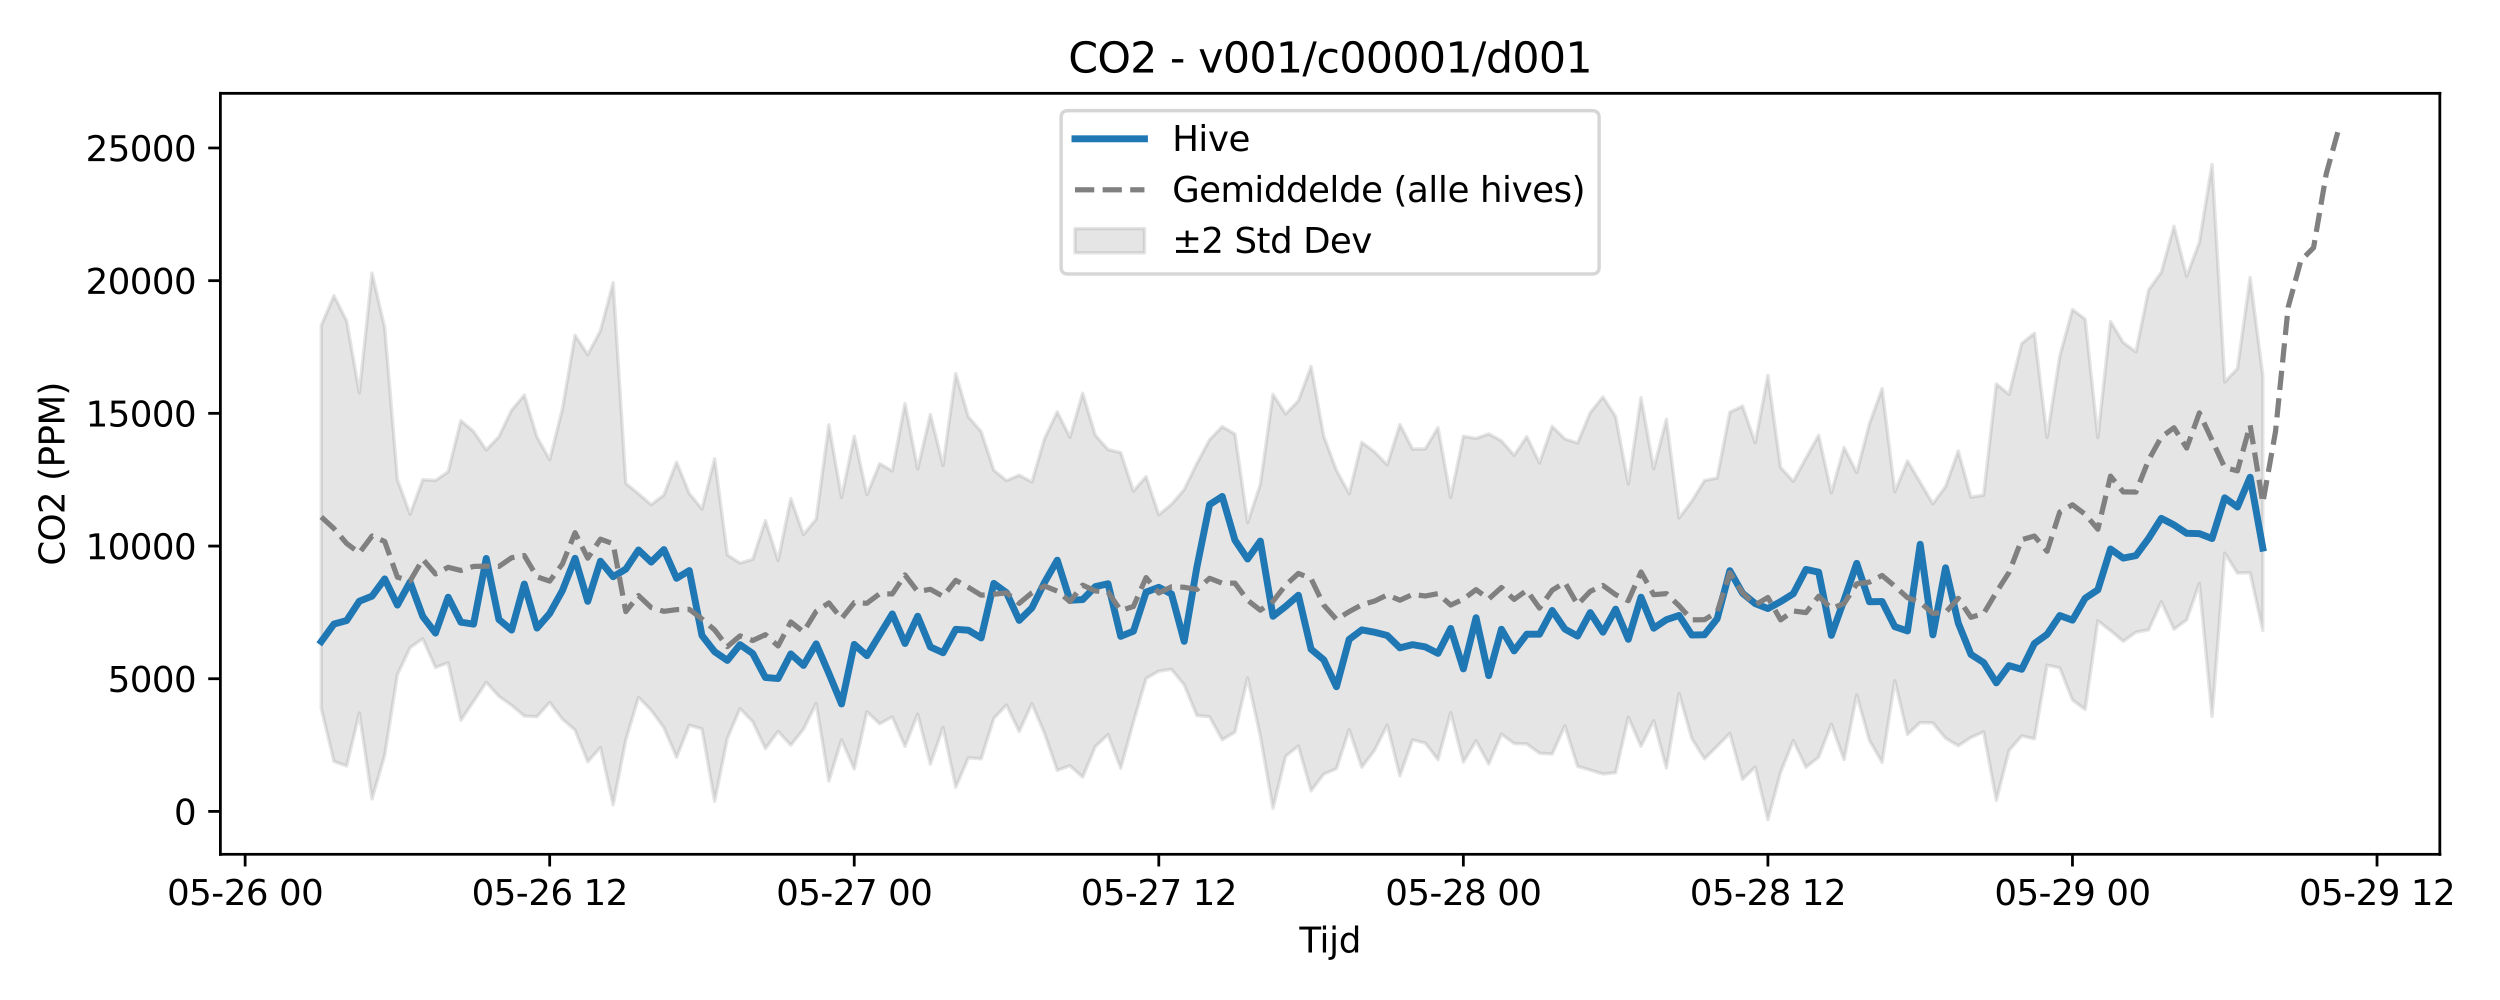 <?xml version="1.0" encoding="utf-8" standalone="no"?>
<!DOCTYPE svg PUBLIC "-//W3C//DTD SVG 1.1//EN"
  "http://www.w3.org/Graphics/SVG/1.1/DTD/svg11.dtd">
<svg xmlns:xlink="http://www.w3.org/1999/xlink" width="720pt" height="288pt" viewBox="0 0 720 288" xmlns="http://www.w3.org/2000/svg" version="1.1">
 <defs>
  <style type="text/css">*{stroke-linejoin: round; stroke-linecap: butt}</style>
 </defs>
 <g id="figure_1">
  <g id="patch_1">
   <path d="M 0 288 
L 720 288 
L 720 0 
L 0 0 
z
" style="fill: #ffffff"/>
  </g>
  <g id="axes_1">
   <g id="patch_2">
    <path d="M 63.47 246.04 
L 702.672 246.04 
L 702.672 26.88 
L 63.47 26.88 
z
" style="fill: #ffffff"/>
   </g>
   <g id="FillBetweenPolyCollection_1">
    <defs>
     <path id="m3717035464" d="M 92.525 -194.282 
L 92.525 -83.96 
L 96.179 -68.72 
L 99.834 -67.398 
L 103.489 -82.641 
L 107.143 -57.895 
L 110.798 -70.495 
L 114.453 -93.697 
L 118.107 -101.485 
L 121.762 -104.032 
L 125.417 -95.77 
L 129.071 -97.112 
L 132.726 -80.561 
L 136.381 -85.972 
L 140.035 -91.481 
L 143.69 -87.465 
L 147.345 -84.873 
L 150.999 -81.764 
L 154.654 -81.617 
L 158.309 -85.684 
L 161.963 -80.913 
L 165.618 -77.725 
L 169.273 -68.61 
L 172.927 -72.7 
L 176.582 -56.221 
L 180.237 -74.93 
L 183.892 -87.16 
L 187.546 -83.413 
L 191.201 -78.432 
L 194.856 -69.919 
L 198.51 -79.13 
L 202.165 -78.09 
L 205.82 -57.245 
L 209.474 -75.348 
L 213.129 -83.901 
L 216.784 -80.137 
L 220.438 -72.382 
L 224.093 -77.36 
L 227.748 -73.391 
L 231.402 -77.983 
L 235.057 -85.386 
L 238.712 -63.059 
L 242.366 -74.94 
L 246.021 -66.519 
L 249.676 -83.01 
L 253.33 -79.563 
L 256.985 -81.527 
L 260.64 -73.069 
L 264.294 -82.327 
L 267.949 -67.918 
L 271.604 -78.515 
L 275.258 -61.298 
L 278.913 -69.752 
L 282.568 -69.458 
L 286.222 -81.12 
L 289.877 -84.951 
L 293.532 -77.31 
L 297.186 -85.341 
L 300.841 -76.722 
L 304.496 -66.145 
L 308.15 -67.452 
L 311.805 -64.201 
L 315.46 -72.985 
L 319.114 -76.435 
L 322.769 -66.749 
L 326.424 -80.088 
L 330.078 -92.594 
L 333.733 -94.709 
L 337.388 -95.225 
L 341.042 -90.75 
L 344.697 -81.929 
L 348.352 -81.559 
L 352.006 -74.942 
L 355.661 -77.148 
L 359.316 -92.753 
L 362.971 -76.016 
L 366.625 -55.233 
L 370.28 -70.211 
L 373.935 -73.148 
L 377.589 -60.237 
L 381.244 -65.059 
L 384.899 -66.618 
L 388.553 -77.869 
L 392.208 -67.043 
L 395.863 -71.904 
L 399.517 -79.176 
L 403.172 -64.551 
L 406.827 -74.92 
L 410.481 -73.99 
L 414.136 -69.207 
L 417.791 -82.761 
L 421.445 -68.519 
L 425.1 -74.637 
L 428.755 -67.95 
L 432.409 -76.552 
L 436.064 -73.863 
L 439.719 -73.726 
L 443.373 -71.064 
L 447.028 -70.845 
L 450.683 -78.921 
L 454.337 -67.285 
L 457.992 -66.233 
L 461.647 -65.091 
L 465.301 -65.444 
L 468.956 -81.404 
L 472.611 -73.077 
L 476.265 -80.436 
L 479.92 -66.814 
L 483.575 -88.275 
L 487.229 -75.319 
L 490.884 -69.456 
L 494.539 -73.073 
L 498.193 -76.773 
L 501.848 -63.543 
L 505.503 -67.08 
L 509.157 -51.922 
L 512.812 -65.557 
L 516.467 -74.705 
L 520.121 -67.031 
L 523.776 -69.943 
L 527.431 -79.452 
L 531.086 -69.225 
L 534.74 -87.839 
L 538.395 -74.767 
L 542.05 -68.439 
L 545.704 -91.944 
L 549.359 -76.498 
L 553.014 -79.881 
L 556.668 -79.786 
L 560.323 -75.377 
L 563.978 -73.219 
L 567.632 -75.613 
L 571.287 -77.208 
L 574.942 -57.475 
L 578.596 -71.854 
L 582.251 -76.045 
L 585.906 -75.24 
L 589.56 -96.431 
L 593.215 -95.652 
L 596.87 -86.403 
L 600.524 -83.666 
L 604.179 -109.193 
L 607.834 -106.366 
L 611.488 -103.295 
L 615.143 -105.915 
L 618.798 -106.597 
L 622.452 -114.662 
L 626.107 -106.787 
L 629.762 -109.477 
L 633.416 -119.978 
L 637.071 -81.704 
L 640.726 -128.682 
L 644.38 -122.938 
L 648.035 -123.06 
L 651.69 -106.447 
L 651.69 -179.802 
L 651.69 -179.802 
L 648.035 -208.1 
L 644.38 -181.853 
L 640.726 -177.999 
L 637.071 -240.65 
L 633.416 -218.187 
L 629.762 -208.454 
L 626.107 -222.841 
L 622.452 -209.58 
L 618.798 -204.463 
L 615.143 -186.665 
L 611.488 -189.358 
L 607.834 -195.399 
L 604.179 -161.972 
L 600.524 -196.098 
L 596.87 -198.861 
L 593.215 -185.399 
L 589.56 -162.05 
L 585.906 -191.996 
L 582.251 -189.079 
L 578.596 -174.428 
L 574.942 -177.416 
L 571.287 -145.387 
L 567.632 -144.828 
L 563.978 -158.134 
L 560.323 -147.877 
L 556.668 -142.909 
L 553.014 -149.098 
L 549.359 -155.242 
L 545.704 -146.37 
L 542.05 -176.095 
L 538.395 -165.952 
L 534.74 -151.886 
L 531.086 -159.12 
L 527.431 -146.072 
L 523.776 -162.625 
L 520.121 -156.097 
L 516.467 -149.376 
L 512.812 -153.378 
L 509.157 -179.93 
L 505.503 -160.508 
L 501.848 -171.033 
L 498.193 -169.278 
L 494.539 -150.351 
L 490.884 -149.593 
L 487.229 -143.646 
L 483.575 -138.831 
L 479.92 -167.261 
L 476.265 -153.027 
L 472.611 -173.476 
L 468.956 -148.588 
L 465.301 -168.036 
L 461.647 -173.688 
L 457.992 -169.148 
L 454.337 -160.426 
L 450.683 -161.588 
L 447.028 -165.192 
L 443.373 -154.665 
L 439.719 -162.255 
L 436.064 -156.86 
L 432.409 -161.048 
L 428.755 -163.038 
L 425.1 -161.745 
L 421.445 -162.342 
L 417.791 -144.726 
L 414.136 -164.856 
L 410.481 -158.724 
L 406.827 -158.667 
L 403.172 -165.735 
L 399.517 -154.142 
L 395.863 -157.866 
L 392.208 -160.62 
L 388.553 -145.832 
L 384.899 -152.574 
L 381.244 -162.37 
L 377.589 -182.458 
L 373.935 -172.575 
L 370.28 -168.797 
L 366.625 -174.431 
L 362.971 -148.5 
L 359.316 -137.495 
L 355.661 -162.978 
L 352.006 -165.131 
L 348.352 -161.351 
L 344.697 -154.53 
L 341.042 -146.988 
L 337.388 -142.774 
L 333.733 -139.732 
L 330.078 -150.715 
L 326.424 -146.575 
L 322.769 -157.626 
L 319.114 -158.526 
L 315.46 -162.638 
L 311.805 -174.751 
L 308.15 -162.066 
L 304.496 -169.367 
L 300.841 -161.724 
L 297.186 -149.204 
L 293.532 -151.157 
L 289.877 -149.578 
L 286.222 -152.583 
L 282.568 -163.725 
L 278.913 -167.918 
L 275.258 -180.426 
L 271.604 -153.959 
L 267.949 -168.642 
L 264.294 -152.931 
L 260.64 -171.761 
L 256.985 -152.387 
L 253.33 -154.441 
L 249.676 -145.515 
L 246.021 -162.369 
L 242.366 -144.728 
L 238.712 -165.656 
L 235.057 -138.5 
L 231.402 -134.047 
L 227.748 -144.392 
L 224.093 -126.557 
L 220.438 -138.046 
L 216.784 -126.938 
L 213.129 -125.837 
L 209.474 -128.207 
L 205.82 -155.891 
L 202.165 -141.409 
L 198.51 -145.894 
L 194.856 -154.912 
L 191.201 -145.447 
L 187.546 -142.642 
L 183.892 -145.8 
L 180.237 -148.781 
L 176.582 -206.571 
L 172.927 -192.751 
L 169.273 -185.877 
L 165.618 -191.432 
L 161.963 -170.204 
L 158.309 -155.596 
L 154.654 -162.149 
L 150.999 -174.236 
L 147.345 -169.87 
L 143.69 -162.24 
L 140.035 -158.422 
L 136.381 -163.771 
L 132.726 -166.851 
L 129.071 -152.136 
L 125.417 -149.621 
L 121.762 -149.862 
L 118.107 -139.894 
L 114.453 -149.868 
L 110.798 -193.607 
L 107.143 -209.354 
L 103.489 -174.864 
L 99.834 -195.57 
L 96.179 -202.827 
L 92.525 -194.282 
z
" style="stroke: #808080; stroke-opacity: 0.2"/>
    </defs>
    <g clip-path="url(#pf49b09ea2c)">
     <use xlink:href="#m3717035464" x="0" y="288" style="fill: #808080; fill-opacity: 0.2; stroke: #808080; stroke-opacity: 0.2"/>
    </g>
   </g>
   <g id="matplotlib.axis_1">
    <g id="xtick_1">
     <g id="line2d_1">
      <defs>
       <path id="me0701c0e53" d="M 0 0 
L 0 3.5 
" style="stroke: #000000; stroke-width: 0.8"/>
      </defs>
      <g>
       <use xlink:href="#me0701c0e53" x="70.597" y="246.04" style="stroke: #000000; stroke-width: 0.8"/>
      </g>
     </g>
     <g id="text_1">
      <!-- 05-26 00 -->
      <g transform="translate(48.116 260.638) scale(0.1 -0.1)">
       <defs>
        <path id="DejaVuSans-30" d="M 2034 4250 
Q 1547 4250 1301 3770 
Q 1056 3291 1056 2328 
Q 1056 1369 1301 889 
Q 1547 409 2034 409 
Q 2525 409 2770 889 
Q 3016 1369 3016 2328 
Q 3016 3291 2770 3770 
Q 2525 4250 2034 4250 
z
M 2034 4750 
Q 2819 4750 3233 4129 
Q 3647 3509 3647 2328 
Q 3647 1150 3233 529 
Q 2819 -91 2034 -91 
Q 1250 -91 836 529 
Q 422 1150 422 2328 
Q 422 3509 836 4129 
Q 1250 4750 2034 4750 
z
" transform="scale(0.016)"/>
        <path id="DejaVuSans-35" d="M 691 4666 
L 3169 4666 
L 3169 4134 
L 1269 4134 
L 1269 2991 
Q 1406 3038 1543 3061 
Q 1681 3084 1819 3084 
Q 2600 3084 3056 2656 
Q 3513 2228 3513 1497 
Q 3513 744 3044 326 
Q 2575 -91 1722 -91 
Q 1428 -91 1123 -41 
Q 819 9 494 109 
L 494 744 
Q 775 591 1075 516 
Q 1375 441 1709 441 
Q 2250 441 2565 725 
Q 2881 1009 2881 1497 
Q 2881 1984 2565 2268 
Q 2250 2553 1709 2553 
Q 1456 2553 1204 2497 
Q 953 2441 691 2322 
L 691 4666 
z
" transform="scale(0.016)"/>
        <path id="DejaVuSans-2d" d="M 313 2009 
L 1997 2009 
L 1997 1497 
L 313 1497 
L 313 2009 
z
" transform="scale(0.016)"/>
        <path id="DejaVuSans-32" d="M 1228 531 
L 3431 531 
L 3431 0 
L 469 0 
L 469 531 
Q 828 903 1448 1529 
Q 2069 2156 2228 2338 
Q 2531 2678 2651 2914 
Q 2772 3150 2772 3378 
Q 2772 3750 2511 3984 
Q 2250 4219 1831 4219 
Q 1534 4219 1204 4116 
Q 875 4013 500 3803 
L 500 4441 
Q 881 4594 1212 4672 
Q 1544 4750 1819 4750 
Q 2544 4750 2975 4387 
Q 3406 4025 3406 3419 
Q 3406 3131 3298 2873 
Q 3191 2616 2906 2266 
Q 2828 2175 2409 1742 
Q 1991 1309 1228 531 
z
" transform="scale(0.016)"/>
        <path id="DejaVuSans-36" d="M 2113 2584 
Q 1688 2584 1439 2293 
Q 1191 2003 1191 1497 
Q 1191 994 1439 701 
Q 1688 409 2113 409 
Q 2538 409 2786 701 
Q 3034 994 3034 1497 
Q 3034 2003 2786 2293 
Q 2538 2584 2113 2584 
z
M 3366 4563 
L 3366 3988 
Q 3128 4100 2886 4159 
Q 2644 4219 2406 4219 
Q 1781 4219 1451 3797 
Q 1122 3375 1075 2522 
Q 1259 2794 1537 2939 
Q 1816 3084 2150 3084 
Q 2853 3084 3261 2657 
Q 3669 2231 3669 1497 
Q 3669 778 3244 343 
Q 2819 -91 2113 -91 
Q 1303 -91 875 529 
Q 447 1150 447 2328 
Q 447 3434 972 4092 
Q 1497 4750 2381 4750 
Q 2619 4750 2861 4703 
Q 3103 4656 3366 4563 
z
" transform="scale(0.016)"/>
        <path id="DejaVuSans-20" transform="scale(0.016)"/>
       </defs>
       <use xlink:href="#DejaVuSans-30"/>
       <use xlink:href="#DejaVuSans-35" transform="translate(63.623 0)"/>
       <use xlink:href="#DejaVuSans-2d" transform="translate(127.246 0)"/>
       <use xlink:href="#DejaVuSans-32" transform="translate(163.33 0)"/>
       <use xlink:href="#DejaVuSans-36" transform="translate(226.953 0)"/>
       <use xlink:href="#DejaVuSans-20" transform="translate(290.576 0)"/>
       <use xlink:href="#DejaVuSans-30" transform="translate(322.363 0)"/>
       <use xlink:href="#DejaVuSans-30" transform="translate(385.986 0)"/>
      </g>
     </g>
    </g>
    <g id="xtick_2">
     <g id="line2d_2">
      <g>
       <use xlink:href="#me0701c0e53" x="158.309" y="246.04" style="stroke: #000000; stroke-width: 0.8"/>
      </g>
     </g>
     <g id="text_2">
      <!-- 05-26 12 -->
      <g transform="translate(135.828 260.638) scale(0.1 -0.1)">
       <defs>
        <path id="DejaVuSans-31" d="M 794 531 
L 1825 531 
L 1825 4091 
L 703 3866 
L 703 4441 
L 1819 4666 
L 2450 4666 
L 2450 531 
L 3481 531 
L 3481 0 
L 794 0 
L 794 531 
z
" transform="scale(0.016)"/>
       </defs>
       <use xlink:href="#DejaVuSans-30"/>
       <use xlink:href="#DejaVuSans-35" transform="translate(63.623 0)"/>
       <use xlink:href="#DejaVuSans-2d" transform="translate(127.246 0)"/>
       <use xlink:href="#DejaVuSans-32" transform="translate(163.33 0)"/>
       <use xlink:href="#DejaVuSans-36" transform="translate(226.953 0)"/>
       <use xlink:href="#DejaVuSans-20" transform="translate(290.576 0)"/>
       <use xlink:href="#DejaVuSans-31" transform="translate(322.363 0)"/>
       <use xlink:href="#DejaVuSans-32" transform="translate(385.986 0)"/>
      </g>
     </g>
    </g>
    <g id="xtick_3">
     <g id="line2d_3">
      <g>
       <use xlink:href="#me0701c0e53" x="246.021" y="246.04" style="stroke: #000000; stroke-width: 0.8"/>
      </g>
     </g>
     <g id="text_3">
      <!-- 05-27 00 -->
      <g transform="translate(223.54 260.638) scale(0.1 -0.1)">
       <defs>
        <path id="DejaVuSans-37" d="M 525 4666 
L 3525 4666 
L 3525 4397 
L 1831 0 
L 1172 0 
L 2766 4134 
L 525 4134 
L 525 4666 
z
" transform="scale(0.016)"/>
       </defs>
       <use xlink:href="#DejaVuSans-30"/>
       <use xlink:href="#DejaVuSans-35" transform="translate(63.623 0)"/>
       <use xlink:href="#DejaVuSans-2d" transform="translate(127.246 0)"/>
       <use xlink:href="#DejaVuSans-32" transform="translate(163.33 0)"/>
       <use xlink:href="#DejaVuSans-37" transform="translate(226.953 0)"/>
       <use xlink:href="#DejaVuSans-20" transform="translate(290.576 0)"/>
       <use xlink:href="#DejaVuSans-30" transform="translate(322.363 0)"/>
       <use xlink:href="#DejaVuSans-30" transform="translate(385.986 0)"/>
      </g>
     </g>
    </g>
    <g id="xtick_4">
     <g id="line2d_4">
      <g>
       <use xlink:href="#me0701c0e53" x="333.733" y="246.04" style="stroke: #000000; stroke-width: 0.8"/>
      </g>
     </g>
     <g id="text_4">
      <!-- 05-27 12 -->
      <g transform="translate(311.253 260.638) scale(0.1 -0.1)">
       <use xlink:href="#DejaVuSans-30"/>
       <use xlink:href="#DejaVuSans-35" transform="translate(63.623 0)"/>
       <use xlink:href="#DejaVuSans-2d" transform="translate(127.246 0)"/>
       <use xlink:href="#DejaVuSans-32" transform="translate(163.33 0)"/>
       <use xlink:href="#DejaVuSans-37" transform="translate(226.953 0)"/>
       <use xlink:href="#DejaVuSans-20" transform="translate(290.576 0)"/>
       <use xlink:href="#DejaVuSans-31" transform="translate(322.363 0)"/>
       <use xlink:href="#DejaVuSans-32" transform="translate(385.986 0)"/>
      </g>
     </g>
    </g>
    <g id="xtick_5">
     <g id="line2d_5">
      <g>
       <use xlink:href="#me0701c0e53" x="421.445" y="246.04" style="stroke: #000000; stroke-width: 0.8"/>
      </g>
     </g>
     <g id="text_5">
      <!-- 05-28 00 -->
      <g transform="translate(398.965 260.638) scale(0.1 -0.1)">
       <defs>
        <path id="DejaVuSans-38" d="M 2034 2216 
Q 1584 2216 1326 1975 
Q 1069 1734 1069 1313 
Q 1069 891 1326 650 
Q 1584 409 2034 409 
Q 2484 409 2743 651 
Q 3003 894 3003 1313 
Q 3003 1734 2745 1975 
Q 2488 2216 2034 2216 
z
M 1403 2484 
Q 997 2584 770 2862 
Q 544 3141 544 3541 
Q 544 4100 942 4425 
Q 1341 4750 2034 4750 
Q 2731 4750 3128 4425 
Q 3525 4100 3525 3541 
Q 3525 3141 3298 2862 
Q 3072 2584 2669 2484 
Q 3125 2378 3379 2068 
Q 3634 1759 3634 1313 
Q 3634 634 3220 271 
Q 2806 -91 2034 -91 
Q 1263 -91 848 271 
Q 434 634 434 1313 
Q 434 1759 690 2068 
Q 947 2378 1403 2484 
z
M 1172 3481 
Q 1172 3119 1398 2916 
Q 1625 2713 2034 2713 
Q 2441 2713 2670 2916 
Q 2900 3119 2900 3481 
Q 2900 3844 2670 4047 
Q 2441 4250 2034 4250 
Q 1625 4250 1398 4047 
Q 1172 3844 1172 3481 
z
" transform="scale(0.016)"/>
       </defs>
       <use xlink:href="#DejaVuSans-30"/>
       <use xlink:href="#DejaVuSans-35" transform="translate(63.623 0)"/>
       <use xlink:href="#DejaVuSans-2d" transform="translate(127.246 0)"/>
       <use xlink:href="#DejaVuSans-32" transform="translate(163.33 0)"/>
       <use xlink:href="#DejaVuSans-38" transform="translate(226.953 0)"/>
       <use xlink:href="#DejaVuSans-20" transform="translate(290.576 0)"/>
       <use xlink:href="#DejaVuSans-30" transform="translate(322.363 0)"/>
       <use xlink:href="#DejaVuSans-30" transform="translate(385.986 0)"/>
      </g>
     </g>
    </g>
    <g id="xtick_6">
     <g id="line2d_6">
      <g>
       <use xlink:href="#me0701c0e53" x="509.157" y="246.04" style="stroke: #000000; stroke-width: 0.8"/>
      </g>
     </g>
     <g id="text_6">
      <!-- 05-28 12 -->
      <g transform="translate(486.677 260.638) scale(0.1 -0.1)">
       <use xlink:href="#DejaVuSans-30"/>
       <use xlink:href="#DejaVuSans-35" transform="translate(63.623 0)"/>
       <use xlink:href="#DejaVuSans-2d" transform="translate(127.246 0)"/>
       <use xlink:href="#DejaVuSans-32" transform="translate(163.33 0)"/>
       <use xlink:href="#DejaVuSans-38" transform="translate(226.953 0)"/>
       <use xlink:href="#DejaVuSans-20" transform="translate(290.576 0)"/>
       <use xlink:href="#DejaVuSans-31" transform="translate(322.363 0)"/>
       <use xlink:href="#DejaVuSans-32" transform="translate(385.986 0)"/>
      </g>
     </g>
    </g>
    <g id="xtick_7">
     <g id="line2d_7">
      <g>
       <use xlink:href="#me0701c0e53" x="596.87" y="246.04" style="stroke: #000000; stroke-width: 0.8"/>
      </g>
     </g>
     <g id="text_7">
      <!-- 05-29 00 -->
      <g transform="translate(574.389 260.638) scale(0.1 -0.1)">
       <defs>
        <path id="DejaVuSans-39" d="M 703 97 
L 703 672 
Q 941 559 1184 500 
Q 1428 441 1663 441 
Q 2288 441 2617 861 
Q 2947 1281 2994 2138 
Q 2813 1869 2534 1725 
Q 2256 1581 1919 1581 
Q 1219 1581 811 2004 
Q 403 2428 403 3163 
Q 403 3881 828 4315 
Q 1253 4750 1959 4750 
Q 2769 4750 3195 4129 
Q 3622 3509 3622 2328 
Q 3622 1225 3098 567 
Q 2575 -91 1691 -91 
Q 1453 -91 1209 -44 
Q 966 3 703 97 
z
M 1959 2075 
Q 2384 2075 2632 2365 
Q 2881 2656 2881 3163 
Q 2881 3666 2632 3958 
Q 2384 4250 1959 4250 
Q 1534 4250 1286 3958 
Q 1038 3666 1038 3163 
Q 1038 2656 1286 2365 
Q 1534 2075 1959 2075 
z
" transform="scale(0.016)"/>
       </defs>
       <use xlink:href="#DejaVuSans-30"/>
       <use xlink:href="#DejaVuSans-35" transform="translate(63.623 0)"/>
       <use xlink:href="#DejaVuSans-2d" transform="translate(127.246 0)"/>
       <use xlink:href="#DejaVuSans-32" transform="translate(163.33 0)"/>
       <use xlink:href="#DejaVuSans-39" transform="translate(226.953 0)"/>
       <use xlink:href="#DejaVuSans-20" transform="translate(290.576 0)"/>
       <use xlink:href="#DejaVuSans-30" transform="translate(322.363 0)"/>
       <use xlink:href="#DejaVuSans-30" transform="translate(385.986 0)"/>
      </g>
     </g>
    </g>
    <g id="xtick_8">
     <g id="line2d_8">
      <g>
       <use xlink:href="#me0701c0e53" x="684.582" y="246.04" style="stroke: #000000; stroke-width: 0.8"/>
      </g>
     </g>
     <g id="text_8">
      <!-- 05-29 12 -->
      <g transform="translate(662.101 260.638) scale(0.1 -0.1)">
       <use xlink:href="#DejaVuSans-30"/>
       <use xlink:href="#DejaVuSans-35" transform="translate(63.623 0)"/>
       <use xlink:href="#DejaVuSans-2d" transform="translate(127.246 0)"/>
       <use xlink:href="#DejaVuSans-32" transform="translate(163.33 0)"/>
       <use xlink:href="#DejaVuSans-39" transform="translate(226.953 0)"/>
       <use xlink:href="#DejaVuSans-20" transform="translate(290.576 0)"/>
       <use xlink:href="#DejaVuSans-31" transform="translate(322.363 0)"/>
       <use xlink:href="#DejaVuSans-32" transform="translate(385.986 0)"/>
      </g>
     </g>
    </g>
    <g id="text_9">
     <!-- Tijd -->
     <g transform="translate(374.221 274.317) scale(0.1 -0.1)">
      <defs>
       <path id="DejaVuSans-54" d="M -19 4666 
L 3928 4666 
L 3928 4134 
L 2272 4134 
L 2272 0 
L 1638 0 
L 1638 4134 
L -19 4134 
L -19 4666 
z
" transform="scale(0.016)"/>
       <path id="DejaVuSans-69" d="M 603 3500 
L 1178 3500 
L 1178 0 
L 603 0 
L 603 3500 
z
M 603 4863 
L 1178 4863 
L 1178 4134 
L 603 4134 
L 603 4863 
z
" transform="scale(0.016)"/>
       <path id="DejaVuSans-6a" d="M 603 3500 
L 1178 3500 
L 1178 -63 
Q 1178 -731 923 -1031 
Q 669 -1331 103 -1331 
L -116 -1331 
L -116 -844 
L 38 -844 
Q 366 -844 484 -692 
Q 603 -541 603 -63 
L 603 3500 
z
M 603 4863 
L 1178 4863 
L 1178 4134 
L 603 4134 
L 603 4863 
z
" transform="scale(0.016)"/>
       <path id="DejaVuSans-64" d="M 2906 2969 
L 2906 4863 
L 3481 4863 
L 3481 0 
L 2906 0 
L 2906 525 
Q 2725 213 2448 61 
Q 2172 -91 1784 -91 
Q 1150 -91 751 415 
Q 353 922 353 1747 
Q 353 2572 751 3078 
Q 1150 3584 1784 3584 
Q 2172 3584 2448 3432 
Q 2725 3281 2906 2969 
z
M 947 1747 
Q 947 1113 1208 752 
Q 1469 391 1925 391 
Q 2381 391 2643 752 
Q 2906 1113 2906 1747 
Q 2906 2381 2643 2742 
Q 2381 3103 1925 3103 
Q 1469 3103 1208 2742 
Q 947 2381 947 1747 
z
" transform="scale(0.016)"/>
      </defs>
      <use xlink:href="#DejaVuSans-54"/>
      <use xlink:href="#DejaVuSans-69" transform="translate(57.959 0)"/>
      <use xlink:href="#DejaVuSans-6a" transform="translate(85.742 0)"/>
      <use xlink:href="#DejaVuSans-64" transform="translate(113.525 0)"/>
     </g>
    </g>
   </g>
   <g id="matplotlib.axis_2">
    <g id="ytick_1">
     <g id="line2d_9">
      <defs>
       <path id="m0301dd6995" d="M 0 0 
L -3.5 0 
" style="stroke: #000000; stroke-width: 0.8"/>
      </defs>
      <g>
       <use xlink:href="#m0301dd6995" x="63.47" y="233.688" style="stroke: #000000; stroke-width: 0.8"/>
      </g>
     </g>
     <g id="text_10">
      <!-- 0 -->
      <g transform="translate(50.108 237.488) scale(0.1 -0.1)">
       <use xlink:href="#DejaVuSans-30"/>
      </g>
     </g>
    </g>
    <g id="ytick_2">
     <g id="line2d_10">
      <g>
       <use xlink:href="#m0301dd6995" x="63.47" y="195.474" style="stroke: #000000; stroke-width: 0.8"/>
      </g>
     </g>
     <g id="text_11">
      <!-- 5000 -->
      <g transform="translate(31.02 199.273) scale(0.1 -0.1)">
       <use xlink:href="#DejaVuSans-35"/>
       <use xlink:href="#DejaVuSans-30" transform="translate(63.623 0)"/>
       <use xlink:href="#DejaVuSans-30" transform="translate(127.246 0)"/>
       <use xlink:href="#DejaVuSans-30" transform="translate(190.869 0)"/>
      </g>
     </g>
    </g>
    <g id="ytick_3">
     <g id="line2d_11">
      <g>
       <use xlink:href="#m0301dd6995" x="63.47" y="157.26" style="stroke: #000000; stroke-width: 0.8"/>
      </g>
     </g>
     <g id="text_12">
      <!-- 10000 -->
      <g transform="translate(24.657 161.059) scale(0.1 -0.1)">
       <use xlink:href="#DejaVuSans-31"/>
       <use xlink:href="#DejaVuSans-30" transform="translate(63.623 0)"/>
       <use xlink:href="#DejaVuSans-30" transform="translate(127.246 0)"/>
       <use xlink:href="#DejaVuSans-30" transform="translate(190.869 0)"/>
       <use xlink:href="#DejaVuSans-30" transform="translate(254.492 0)"/>
      </g>
     </g>
    </g>
    <g id="ytick_4">
     <g id="line2d_12">
      <g>
       <use xlink:href="#m0301dd6995" x="63.47" y="119.045" style="stroke: #000000; stroke-width: 0.8"/>
      </g>
     </g>
     <g id="text_13">
      <!-- 15000 -->
      <g transform="translate(24.657 122.844) scale(0.1 -0.1)">
       <use xlink:href="#DejaVuSans-31"/>
       <use xlink:href="#DejaVuSans-35" transform="translate(63.623 0)"/>
       <use xlink:href="#DejaVuSans-30" transform="translate(127.246 0)"/>
       <use xlink:href="#DejaVuSans-30" transform="translate(190.869 0)"/>
       <use xlink:href="#DejaVuSans-30" transform="translate(254.492 0)"/>
      </g>
     </g>
    </g>
    <g id="ytick_5">
     <g id="line2d_13">
      <g>
       <use xlink:href="#m0301dd6995" x="63.47" y="80.831" style="stroke: #000000; stroke-width: 0.8"/>
      </g>
     </g>
     <g id="text_14">
      <!-- 20000 -->
      <g transform="translate(24.657 84.63) scale(0.1 -0.1)">
       <use xlink:href="#DejaVuSans-32"/>
       <use xlink:href="#DejaVuSans-30" transform="translate(63.623 0)"/>
       <use xlink:href="#DejaVuSans-30" transform="translate(127.246 0)"/>
       <use xlink:href="#DejaVuSans-30" transform="translate(190.869 0)"/>
       <use xlink:href="#DejaVuSans-30" transform="translate(254.492 0)"/>
      </g>
     </g>
    </g>
    <g id="ytick_6">
     <g id="line2d_14">
      <g>
       <use xlink:href="#m0301dd6995" x="63.47" y="42.616" style="stroke: #000000; stroke-width: 0.8"/>
      </g>
     </g>
     <g id="text_15">
      <!-- 25000 -->
      <g transform="translate(24.657 46.415) scale(0.1 -0.1)">
       <use xlink:href="#DejaVuSans-32"/>
       <use xlink:href="#DejaVuSans-35" transform="translate(63.623 0)"/>
       <use xlink:href="#DejaVuSans-30" transform="translate(127.246 0)"/>
       <use xlink:href="#DejaVuSans-30" transform="translate(190.869 0)"/>
       <use xlink:href="#DejaVuSans-30" transform="translate(254.492 0)"/>
      </g>
     </g>
    </g>
    <g id="text_16">
     <!-- CO2 (PPM) -->
     <g transform="translate(18.578 162.903) rotate(-90) scale(0.1 -0.1)">
      <defs>
       <path id="DejaVuSans-43" d="M 4122 4306 
L 4122 3641 
Q 3803 3938 3442 4084 
Q 3081 4231 2675 4231 
Q 1875 4231 1450 3742 
Q 1025 3253 1025 2328 
Q 1025 1406 1450 917 
Q 1875 428 2675 428 
Q 3081 428 3442 575 
Q 3803 722 4122 1019 
L 4122 359 
Q 3791 134 3420 21 
Q 3050 -91 2638 -91 
Q 1578 -91 968 557 
Q 359 1206 359 2328 
Q 359 3453 968 4101 
Q 1578 4750 2638 4750 
Q 3056 4750 3426 4639 
Q 3797 4528 4122 4306 
z
" transform="scale(0.016)"/>
       <path id="DejaVuSans-4f" d="M 2522 4238 
Q 1834 4238 1429 3725 
Q 1025 3213 1025 2328 
Q 1025 1447 1429 934 
Q 1834 422 2522 422 
Q 3209 422 3611 934 
Q 4013 1447 4013 2328 
Q 4013 3213 3611 3725 
Q 3209 4238 2522 4238 
z
M 2522 4750 
Q 3503 4750 4090 4092 
Q 4678 3434 4678 2328 
Q 4678 1225 4090 567 
Q 3503 -91 2522 -91 
Q 1538 -91 948 565 
Q 359 1222 359 2328 
Q 359 3434 948 4092 
Q 1538 4750 2522 4750 
z
" transform="scale(0.016)"/>
       <path id="DejaVuSans-28" d="M 1984 4856 
Q 1566 4138 1362 3434 
Q 1159 2731 1159 2009 
Q 1159 1288 1364 580 
Q 1569 -128 1984 -844 
L 1484 -844 
Q 1016 -109 783 600 
Q 550 1309 550 2009 
Q 550 2706 781 3412 
Q 1013 4119 1484 4856 
L 1984 4856 
z
" transform="scale(0.016)"/>
       <path id="DejaVuSans-50" d="M 1259 4147 
L 1259 2394 
L 2053 2394 
Q 2494 2394 2734 2622 
Q 2975 2850 2975 3272 
Q 2975 3691 2734 3919 
Q 2494 4147 2053 4147 
L 1259 4147 
z
M 628 4666 
L 2053 4666 
Q 2838 4666 3239 4311 
Q 3641 3956 3641 3272 
Q 3641 2581 3239 2228 
Q 2838 1875 2053 1875 
L 1259 1875 
L 1259 0 
L 628 0 
L 628 4666 
z
" transform="scale(0.016)"/>
       <path id="DejaVuSans-4d" d="M 628 4666 
L 1569 4666 
L 2759 1491 
L 3956 4666 
L 4897 4666 
L 4897 0 
L 4281 0 
L 4281 4097 
L 3078 897 
L 2444 897 
L 1241 4097 
L 1241 0 
L 628 0 
L 628 4666 
z
" transform="scale(0.016)"/>
       <path id="DejaVuSans-29" d="M 513 4856 
L 1013 4856 
Q 1481 4119 1714 3412 
Q 1947 2706 1947 2009 
Q 1947 1309 1714 600 
Q 1481 -109 1013 -844 
L 513 -844 
Q 928 -128 1133 580 
Q 1338 1288 1338 2009 
Q 1338 2731 1133 3434 
Q 928 4138 513 4856 
z
" transform="scale(0.016)"/>
      </defs>
      <use xlink:href="#DejaVuSans-43"/>
      <use xlink:href="#DejaVuSans-4f" transform="translate(69.824 0)"/>
      <use xlink:href="#DejaVuSans-32" transform="translate(148.535 0)"/>
      <use xlink:href="#DejaVuSans-20" transform="translate(212.158 0)"/>
      <use xlink:href="#DejaVuSans-28" transform="translate(243.945 0)"/>
      <use xlink:href="#DejaVuSans-50" transform="translate(282.959 0)"/>
      <use xlink:href="#DejaVuSans-50" transform="translate(343.262 0)"/>
      <use xlink:href="#DejaVuSans-4d" transform="translate(403.564 0)"/>
      <use xlink:href="#DejaVuSans-29" transform="translate(489.844 0)"/>
     </g>
    </g>
   </g>
   <g id="line2d_15">
    <path d="M 92.525 184.759 
L 96.179 179.725 
L 99.834 178.721 
L 103.489 173.157 
L 107.143 171.684 
L 110.798 166.734 
L 114.453 174.255 
L 118.107 167.621 
L 121.762 177.541 
L 125.417 182.321 
L 129.071 171.998 
L 132.726 179.182 
L 136.381 179.75 
L 140.035 160.841 
L 143.69 178.423 
L 147.345 181.452 
L 150.999 168.217 
L 154.654 180.879 
L 158.309 176.685 
L 161.963 170.094 
L 165.618 160.801 
L 169.273 173.185 
L 172.927 161.631 
L 176.582 166.085 
L 180.237 163.909 
L 183.892 158.402 
L 187.546 161.881 
L 191.201 158.281 
L 194.856 166.541 
L 198.51 164.329 
L 202.165 183.016 
L 205.82 187.697 
L 209.474 190.198 
L 213.129 185.661 
L 216.784 188.206 
L 220.438 195.115 
L 224.093 195.413 
L 227.748 188.336 
L 231.402 191.637 
L 235.057 185.436 
L 238.712 193.92 
L 242.366 202.74 
L 246.021 185.592 
L 249.676 188.822 
L 256.985 176.818 
L 260.64 185.322 
L 264.294 177.48 
L 267.949 186.323 
L 271.604 187.992 
L 275.258 181.243 
L 278.913 181.513 
L 282.568 183.714 
L 286.222 168.025 
L 289.877 170.706 
L 293.532 178.662 
L 297.186 175.078 
L 300.841 167.702 
L 304.496 161.343 
L 308.15 172.874 
L 311.805 172.68 
L 315.46 168.948 
L 319.114 168.118 
L 322.769 183.266 
L 326.424 181.778 
L 330.078 170.522 
L 333.733 169.144 
L 337.388 171.063 
L 341.042 184.698 
L 344.697 163.346 
L 348.352 145.326 
L 352.006 142.983 
L 355.661 155.565 
L 359.316 160.992 
L 362.971 155.833 
L 366.625 177.48 
L 370.28 174.634 
L 373.935 171.432 
L 377.589 186.97 
L 381.244 190.022 
L 384.899 197.78 
L 388.553 184.15 
L 392.208 181.409 
L 395.863 182.084 
L 399.517 183.011 
L 403.172 186.573 
L 406.827 185.661 
L 410.481 186.305 
L 414.136 188.167 
L 417.791 180.993 
L 421.445 192.633 
L 425.1 177.916 
L 428.755 194.58 
L 432.409 181.23 
L 436.064 187.452 
L 439.719 182.647 
L 443.373 182.653 
L 447.028 175.814 
L 450.683 181.169 
L 454.337 183.184 
L 457.992 176.433 
L 461.647 182.073 
L 465.301 175.442 
L 468.956 184.114 
L 472.611 172 
L 476.265 180.922 
L 479.92 178.476 
L 483.575 177.246 
L 487.229 182.884 
L 490.884 182.817 
L 494.539 178.204 
L 498.193 164.372 
L 501.848 170.843 
L 505.503 173.84 
L 509.157 175.261 
L 512.812 173.271 
L 516.467 170.991 
L 520.121 163.998 
L 523.776 164.79 
L 527.431 182.978 
L 531.086 172.828 
L 534.74 162.25 
L 538.395 173.304 
L 542.05 173.243 
L 545.704 180.491 
L 549.359 181.707 
L 553.014 156.758 
L 556.668 182.833 
L 560.323 163.532 
L 563.978 179.434 
L 567.632 188.471 
L 571.287 190.819 
L 574.942 196.656 
L 578.596 191.696 
L 582.251 192.751 
L 585.906 185.332 
L 589.56 182.703 
L 593.215 177.274 
L 596.87 178.609 
L 600.524 172.296 
L 604.179 169.875 
L 607.834 158.118 
L 611.488 160.732 
L 615.143 160.016 
L 618.798 155.066 
L 622.452 149.283 
L 626.107 151.178 
L 629.762 153.593 
L 633.416 153.685 
L 637.071 155.099 
L 640.726 143.377 
L 644.38 146.019 
L 648.035 137.453 
L 651.69 157.843 
L 651.69 157.843 
" clip-path="url(#pf49b09ea2c)" style="fill: none; stroke: #1f77b4; stroke-width: 2; stroke-linecap: square"/>
   </g>
   <g id="line2d_16">
    <path d="M 92.525 148.879 
L 96.179 152.226 
L 99.834 156.516 
L 103.489 159.247 
L 107.143 154.375 
L 110.798 155.949 
L 114.453 166.218 
L 118.107 167.31 
L 121.762 161.053 
L 125.417 165.304 
L 129.071 163.376 
L 132.726 164.294 
L 136.381 163.129 
L 140.035 163.049 
L 143.69 163.148 
L 147.345 160.628 
L 150.999 160 
L 154.654 166.117 
L 158.309 167.36 
L 161.963 162.441 
L 165.618 153.421 
L 169.273 160.756 
L 172.927 155.274 
L 176.582 156.604 
L 180.237 176.145 
L 183.892 171.52 
L 187.546 174.972 
L 191.201 176.061 
L 194.856 175.584 
L 198.51 175.488 
L 202.165 178.25 
L 205.82 181.432 
L 209.474 186.222 
L 213.129 183.131 
L 216.784 184.462 
L 220.438 182.786 
L 224.093 186.042 
L 227.748 179.109 
L 231.402 181.985 
L 235.057 176.057 
L 238.712 173.642 
L 242.366 178.166 
L 246.021 173.556 
L 249.676 173.738 
L 253.33 170.998 
L 256.985 171.043 
L 260.64 165.585 
L 264.294 170.371 
L 267.949 169.72 
L 271.604 171.763 
L 275.258 167.138 
L 278.913 169.165 
L 282.568 171.408 
L 286.222 171.149 
L 289.877 170.735 
L 293.532 173.766 
L 297.186 170.727 
L 300.841 168.777 
L 304.496 170.244 
L 308.15 173.241 
L 311.805 168.524 
L 315.46 170.188 
L 319.114 170.52 
L 322.769 175.813 
L 326.424 174.669 
L 330.078 166.346 
L 333.733 170.779 
L 337.388 169.001 
L 341.042 169.131 
L 344.697 169.77 
L 348.352 166.545 
L 352.006 167.964 
L 355.661 167.937 
L 359.316 172.876 
L 362.971 175.742 
L 366.625 173.168 
L 370.28 168.496 
L 373.935 165.139 
L 377.589 166.653 
L 381.244 174.286 
L 384.899 178.404 
L 388.553 176.149 
L 392.208 174.169 
L 395.863 173.115 
L 399.517 171.341 
L 403.172 172.857 
L 406.827 171.207 
L 410.481 171.643 
L 414.136 170.968 
L 417.791 174.256 
L 421.445 172.57 
L 425.1 169.809 
L 428.755 172.506 
L 432.409 169.2 
L 436.064 172.638 
L 439.719 170.01 
L 443.373 175.136 
L 447.028 169.981 
L 450.683 167.745 
L 454.337 174.144 
L 457.992 170.31 
L 461.647 168.611 
L 465.301 171.26 
L 468.956 173.004 
L 472.611 164.724 
L 476.265 171.269 
L 479.92 170.963 
L 483.575 174.447 
L 487.229 178.517 
L 490.884 178.475 
L 494.539 176.288 
L 498.193 164.974 
L 501.848 170.712 
L 505.503 174.206 
L 509.157 172.074 
L 512.812 178.532 
L 516.467 175.959 
L 520.121 176.436 
L 523.776 171.716 
L 527.431 175.238 
L 531.086 173.828 
L 534.74 168.138 
L 538.395 167.641 
L 542.05 165.733 
L 545.704 168.843 
L 549.359 172.13 
L 553.014 173.51 
L 556.668 176.652 
L 560.323 176.373 
L 563.978 172.323 
L 567.632 177.78 
L 571.287 176.703 
L 574.942 170.554 
L 578.596 164.859 
L 582.251 155.438 
L 585.906 154.382 
L 589.56 158.76 
L 593.215 147.474 
L 596.87 145.368 
L 600.524 148.118 
L 604.179 152.417 
L 607.834 137.118 
L 611.488 141.674 
L 615.143 141.71 
L 618.798 132.47 
L 622.452 125.879 
L 626.107 123.186 
L 629.762 129.035 
L 633.416 118.917 
L 640.726 134.659 
L 644.38 135.605 
L 648.035 122.42 
L 651.69 144.875 
L 655.344 124.322 
L 658.999 88.43 
L 662.654 75.026 
L 666.308 71.33 
L 669.963 50.035 
L 673.618 36.842 
L 673.618 36.842 
" clip-path="url(#pf49b09ea2c)" style="fill: none; stroke-dasharray: 5.55,2.4; stroke-dashoffset: 0; stroke: #808080; stroke-width: 1.5"/>
   </g>
   <g id="patch_3">
    <path d="M 63.47 246.04 
L 63.47 26.88 
" style="fill: none; stroke: #000000; stroke-width: 0.8; stroke-linejoin: miter; stroke-linecap: square"/>
   </g>
   <g id="patch_4">
    <path d="M 702.672 246.04 
L 702.672 26.88 
" style="fill: none; stroke: #000000; stroke-width: 0.8; stroke-linejoin: miter; stroke-linecap: square"/>
   </g>
   <g id="patch_5">
    <path d="M 63.47 246.04 
L 702.672 246.04 
" style="fill: none; stroke: #000000; stroke-width: 0.8; stroke-linejoin: miter; stroke-linecap: square"/>
   </g>
   <g id="patch_6">
    <path d="M 63.47 26.88 
L 702.672 26.88 
" style="fill: none; stroke: #000000; stroke-width: 0.8; stroke-linejoin: miter; stroke-linecap: square"/>
   </g>
   <g id="text_17">
    <!-- CO2 - v001/c00001/d001 -->
    <g transform="translate(307.668 20.88) scale(0.12 -0.12)">
     <defs>
      <path id="DejaVuSans-76" d="M 191 3500 
L 800 3500 
L 1894 563 
L 2988 3500 
L 3597 3500 
L 2284 0 
L 1503 0 
L 191 3500 
z
" transform="scale(0.016)"/>
      <path id="DejaVuSans-2f" d="M 1625 4666 
L 2156 4666 
L 531 -594 
L 0 -594 
L 1625 4666 
z
" transform="scale(0.016)"/>
      <path id="DejaVuSans-63" d="M 3122 3366 
L 3122 2828 
Q 2878 2963 2633 3030 
Q 2388 3097 2138 3097 
Q 1578 3097 1268 2742 
Q 959 2388 959 1747 
Q 959 1106 1268 751 
Q 1578 397 2138 397 
Q 2388 397 2633 464 
Q 2878 531 3122 666 
L 3122 134 
Q 2881 22 2623 -34 
Q 2366 -91 2075 -91 
Q 1284 -91 818 406 
Q 353 903 353 1747 
Q 353 2603 823 3093 
Q 1294 3584 2113 3584 
Q 2378 3584 2631 3529 
Q 2884 3475 3122 3366 
z
" transform="scale(0.016)"/>
     </defs>
     <use xlink:href="#DejaVuSans-43"/>
     <use xlink:href="#DejaVuSans-4f" transform="translate(69.824 0)"/>
     <use xlink:href="#DejaVuSans-32" transform="translate(148.535 0)"/>
     <use xlink:href="#DejaVuSans-20" transform="translate(212.158 0)"/>
     <use xlink:href="#DejaVuSans-2d" transform="translate(243.945 0)"/>
     <use xlink:href="#DejaVuSans-20" transform="translate(280.029 0)"/>
     <use xlink:href="#DejaVuSans-76" transform="translate(311.816 0)"/>
     <use xlink:href="#DejaVuSans-30" transform="translate(370.996 0)"/>
     <use xlink:href="#DejaVuSans-30" transform="translate(434.619 0)"/>
     <use xlink:href="#DejaVuSans-31" transform="translate(498.242 0)"/>
     <use xlink:href="#DejaVuSans-2f" transform="translate(561.865 0)"/>
     <use xlink:href="#DejaVuSans-63" transform="translate(595.557 0)"/>
     <use xlink:href="#DejaVuSans-30" transform="translate(650.537 0)"/>
     <use xlink:href="#DejaVuSans-30" transform="translate(714.16 0)"/>
     <use xlink:href="#DejaVuSans-30" transform="translate(777.783 0)"/>
     <use xlink:href="#DejaVuSans-30" transform="translate(841.406 0)"/>
     <use xlink:href="#DejaVuSans-31" transform="translate(905.029 0)"/>
     <use xlink:href="#DejaVuSans-2f" transform="translate(968.652 0)"/>
     <use xlink:href="#DejaVuSans-64" transform="translate(1002.344 0)"/>
     <use xlink:href="#DejaVuSans-30" transform="translate(1065.82 0)"/>
     <use xlink:href="#DejaVuSans-30" transform="translate(1129.443 0)"/>
     <use xlink:href="#DejaVuSans-31" transform="translate(1193.066 0)"/>
    </g>
   </g>
   <g id="legend_1">
    <g id="patch_7">
     <path d="M 307.599 78.914 
L 458.543 78.914 
Q 460.543 78.914 460.543 76.914 
L 460.543 33.88 
Q 460.543 31.88 458.543 31.88 
L 307.599 31.88 
Q 305.599 31.88 305.599 33.88 
L 305.599 76.914 
Q 305.599 78.914 307.599 78.914 
z
" style="fill: #ffffff; opacity: 0.8; stroke: #cccccc; stroke-linejoin: miter"/>
    </g>
    <g id="line2d_17">
     <path d="M 309.599 39.978 
L 319.599 39.978 
L 329.599 39.978 
" style="fill: none; stroke: #1f77b4; stroke-width: 2; stroke-linecap: square"/>
    </g>
    <g id="text_18">
     <!-- Hive -->
     <g transform="translate(337.599 43.478) scale(0.1 -0.1)">
      <defs>
       <path id="DejaVuSans-48" d="M 628 4666 
L 1259 4666 
L 1259 2753 
L 3553 2753 
L 3553 4666 
L 4184 4666 
L 4184 0 
L 3553 0 
L 3553 2222 
L 1259 2222 
L 1259 0 
L 628 0 
L 628 4666 
z
" transform="scale(0.016)"/>
       <path id="DejaVuSans-65" d="M 3597 1894 
L 3597 1613 
L 953 1613 
Q 991 1019 1311 708 
Q 1631 397 2203 397 
Q 2534 397 2845 478 
Q 3156 559 3463 722 
L 3463 178 
Q 3153 47 2828 -22 
Q 2503 -91 2169 -91 
Q 1331 -91 842 396 
Q 353 884 353 1716 
Q 353 2575 817 3079 
Q 1281 3584 2069 3584 
Q 2775 3584 3186 3129 
Q 3597 2675 3597 1894 
z
M 3022 2063 
Q 3016 2534 2758 2815 
Q 2500 3097 2075 3097 
Q 1594 3097 1305 2825 
Q 1016 2553 972 2059 
L 3022 2063 
z
" transform="scale(0.016)"/>
      </defs>
      <use xlink:href="#DejaVuSans-48"/>
      <use xlink:href="#DejaVuSans-69" transform="translate(75.195 0)"/>
      <use xlink:href="#DejaVuSans-76" transform="translate(102.979 0)"/>
      <use xlink:href="#DejaVuSans-65" transform="translate(162.158 0)"/>
     </g>
    </g>
    <g id="line2d_18">
     <path d="M 309.599 54.657 
L 319.599 54.657 
L 329.599 54.657 
" style="fill: none; stroke-dasharray: 5.55,2.4; stroke-dashoffset: 0; stroke: #808080; stroke-width: 1.5"/>
    </g>
    <g id="text_19">
     <!-- Gemiddelde (alle hives) -->
     <g transform="translate(337.599 58.157) scale(0.1 -0.1)">
      <defs>
       <path id="DejaVuSans-47" d="M 3809 666 
L 3809 1919 
L 2778 1919 
L 2778 2438 
L 4434 2438 
L 4434 434 
Q 4069 175 3628 42 
Q 3188 -91 2688 -91 
Q 1594 -91 976 548 
Q 359 1188 359 2328 
Q 359 3472 976 4111 
Q 1594 4750 2688 4750 
Q 3144 4750 3555 4637 
Q 3966 4525 4313 4306 
L 4313 3634 
Q 3963 3931 3569 4081 
Q 3175 4231 2741 4231 
Q 1884 4231 1454 3753 
Q 1025 3275 1025 2328 
Q 1025 1384 1454 906 
Q 1884 428 2741 428 
Q 3075 428 3337 486 
Q 3600 544 3809 666 
z
" transform="scale(0.016)"/>
       <path id="DejaVuSans-6d" d="M 3328 2828 
Q 3544 3216 3844 3400 
Q 4144 3584 4550 3584 
Q 5097 3584 5394 3201 
Q 5691 2819 5691 2113 
L 5691 0 
L 5113 0 
L 5113 2094 
Q 5113 2597 4934 2840 
Q 4756 3084 4391 3084 
Q 3944 3084 3684 2787 
Q 3425 2491 3425 1978 
L 3425 0 
L 2847 0 
L 2847 2094 
Q 2847 2600 2669 2842 
Q 2491 3084 2119 3084 
Q 1678 3084 1418 2786 
Q 1159 2488 1159 1978 
L 1159 0 
L 581 0 
L 581 3500 
L 1159 3500 
L 1159 2956 
Q 1356 3278 1631 3431 
Q 1906 3584 2284 3584 
Q 2666 3584 2933 3390 
Q 3200 3197 3328 2828 
z
" transform="scale(0.016)"/>
       <path id="DejaVuSans-6c" d="M 603 4863 
L 1178 4863 
L 1178 0 
L 603 0 
L 603 4863 
z
" transform="scale(0.016)"/>
       <path id="DejaVuSans-61" d="M 2194 1759 
Q 1497 1759 1228 1600 
Q 959 1441 959 1056 
Q 959 750 1161 570 
Q 1363 391 1709 391 
Q 2188 391 2477 730 
Q 2766 1069 2766 1631 
L 2766 1759 
L 2194 1759 
z
M 3341 1997 
L 3341 0 
L 2766 0 
L 2766 531 
Q 2569 213 2275 61 
Q 1981 -91 1556 -91 
Q 1019 -91 701 211 
Q 384 513 384 1019 
Q 384 1609 779 1909 
Q 1175 2209 1959 2209 
L 2766 2209 
L 2766 2266 
Q 2766 2663 2505 2880 
Q 2244 3097 1772 3097 
Q 1472 3097 1187 3025 
Q 903 2953 641 2809 
L 641 3341 
Q 956 3463 1253 3523 
Q 1550 3584 1831 3584 
Q 2591 3584 2966 3190 
Q 3341 2797 3341 1997 
z
" transform="scale(0.016)"/>
       <path id="DejaVuSans-68" d="M 3513 2113 
L 3513 0 
L 2938 0 
L 2938 2094 
Q 2938 2591 2744 2837 
Q 2550 3084 2163 3084 
Q 1697 3084 1428 2787 
Q 1159 2491 1159 1978 
L 1159 0 
L 581 0 
L 581 4863 
L 1159 4863 
L 1159 2956 
Q 1366 3272 1645 3428 
Q 1925 3584 2291 3584 
Q 2894 3584 3203 3211 
Q 3513 2838 3513 2113 
z
" transform="scale(0.016)"/>
       <path id="DejaVuSans-73" d="M 2834 3397 
L 2834 2853 
Q 2591 2978 2328 3040 
Q 2066 3103 1784 3103 
Q 1356 3103 1142 2972 
Q 928 2841 928 2578 
Q 928 2378 1081 2264 
Q 1234 2150 1697 2047 
L 1894 2003 
Q 2506 1872 2764 1633 
Q 3022 1394 3022 966 
Q 3022 478 2636 193 
Q 2250 -91 1575 -91 
Q 1294 -91 989 -36 
Q 684 19 347 128 
L 347 722 
Q 666 556 975 473 
Q 1284 391 1588 391 
Q 1994 391 2212 530 
Q 2431 669 2431 922 
Q 2431 1156 2273 1281 
Q 2116 1406 1581 1522 
L 1381 1569 
Q 847 1681 609 1914 
Q 372 2147 372 2553 
Q 372 3047 722 3315 
Q 1072 3584 1716 3584 
Q 2034 3584 2315 3537 
Q 2597 3491 2834 3397 
z
" transform="scale(0.016)"/>
      </defs>
      <use xlink:href="#DejaVuSans-47"/>
      <use xlink:href="#DejaVuSans-65" transform="translate(77.49 0)"/>
      <use xlink:href="#DejaVuSans-6d" transform="translate(139.014 0)"/>
      <use xlink:href="#DejaVuSans-69" transform="translate(236.426 0)"/>
      <use xlink:href="#DejaVuSans-64" transform="translate(264.209 0)"/>
      <use xlink:href="#DejaVuSans-64" transform="translate(327.686 0)"/>
      <use xlink:href="#DejaVuSans-65" transform="translate(391.162 0)"/>
      <use xlink:href="#DejaVuSans-6c" transform="translate(452.686 0)"/>
      <use xlink:href="#DejaVuSans-64" transform="translate(480.469 0)"/>
      <use xlink:href="#DejaVuSans-65" transform="translate(543.945 0)"/>
      <use xlink:href="#DejaVuSans-20" transform="translate(605.469 0)"/>
      <use xlink:href="#DejaVuSans-28" transform="translate(637.256 0)"/>
      <use xlink:href="#DejaVuSans-61" transform="translate(676.27 0)"/>
      <use xlink:href="#DejaVuSans-6c" transform="translate(737.549 0)"/>
      <use xlink:href="#DejaVuSans-6c" transform="translate(765.332 0)"/>
      <use xlink:href="#DejaVuSans-65" transform="translate(793.115 0)"/>
      <use xlink:href="#DejaVuSans-20" transform="translate(854.639 0)"/>
      <use xlink:href="#DejaVuSans-68" transform="translate(886.426 0)"/>
      <use xlink:href="#DejaVuSans-69" transform="translate(949.805 0)"/>
      <use xlink:href="#DejaVuSans-76" transform="translate(977.588 0)"/>
      <use xlink:href="#DejaVuSans-65" transform="translate(1036.768 0)"/>
      <use xlink:href="#DejaVuSans-73" transform="translate(1098.291 0)"/>
      <use xlink:href="#DejaVuSans-29" transform="translate(1150.391 0)"/>
     </g>
    </g>
    <g id="patch_8">
     <path d="M 309.599 72.835 
L 329.599 72.835 
L 329.599 65.835 
L 309.599 65.835 
z
" style="fill: #808080; fill-opacity: 0.2; stroke: #808080; stroke-opacity: 0.2; stroke-linejoin: miter"/>
    </g>
    <g id="text_20">
     <!-- ±2 Std Dev -->
     <g transform="translate(337.599 72.835) scale(0.1 -0.1)">
      <defs>
       <path id="DejaVuSans-b1" d="M 2944 4013 
L 2944 2803 
L 4684 2803 
L 4684 2272 
L 2944 2272 
L 2944 1063 
L 2419 1063 
L 2419 2272 
L 678 2272 
L 678 2803 
L 2419 2803 
L 2419 4013 
L 2944 4013 
z
M 678 531 
L 4684 531 
L 4684 0 
L 678 0 
L 678 531 
z
" transform="scale(0.016)"/>
       <path id="DejaVuSans-53" d="M 3425 4513 
L 3425 3897 
Q 3066 4069 2747 4153 
Q 2428 4238 2131 4238 
Q 1616 4238 1336 4038 
Q 1056 3838 1056 3469 
Q 1056 3159 1242 3001 
Q 1428 2844 1947 2747 
L 2328 2669 
Q 3034 2534 3370 2195 
Q 3706 1856 3706 1288 
Q 3706 609 3251 259 
Q 2797 -91 1919 -91 
Q 1588 -91 1214 -16 
Q 841 59 441 206 
L 441 856 
Q 825 641 1194 531 
Q 1563 422 1919 422 
Q 2459 422 2753 634 
Q 3047 847 3047 1241 
Q 3047 1584 2836 1778 
Q 2625 1972 2144 2069 
L 1759 2144 
Q 1053 2284 737 2584 
Q 422 2884 422 3419 
Q 422 4038 858 4394 
Q 1294 4750 2059 4750 
Q 2388 4750 2728 4690 
Q 3069 4631 3425 4513 
z
" transform="scale(0.016)"/>
       <path id="DejaVuSans-74" d="M 1172 4494 
L 1172 3500 
L 2356 3500 
L 2356 3053 
L 1172 3053 
L 1172 1153 
Q 1172 725 1289 603 
Q 1406 481 1766 481 
L 2356 481 
L 2356 0 
L 1766 0 
Q 1100 0 847 248 
Q 594 497 594 1153 
L 594 3053 
L 172 3053 
L 172 3500 
L 594 3500 
L 594 4494 
L 1172 4494 
z
" transform="scale(0.016)"/>
       <path id="DejaVuSans-44" d="M 1259 4147 
L 1259 519 
L 2022 519 
Q 2988 519 3436 956 
Q 3884 1394 3884 2338 
Q 3884 3275 3436 3711 
Q 2988 4147 2022 4147 
L 1259 4147 
z
M 628 4666 
L 1925 4666 
Q 3281 4666 3915 4102 
Q 4550 3538 4550 2338 
Q 4550 1131 3912 565 
Q 3275 0 1925 0 
L 628 0 
L 628 4666 
z
" transform="scale(0.016)"/>
      </defs>
      <use xlink:href="#DejaVuSans-b1"/>
      <use xlink:href="#DejaVuSans-32" transform="translate(83.789 0)"/>
      <use xlink:href="#DejaVuSans-20" transform="translate(147.412 0)"/>
      <use xlink:href="#DejaVuSans-53" transform="translate(179.199 0)"/>
      <use xlink:href="#DejaVuSans-74" transform="translate(242.676 0)"/>
      <use xlink:href="#DejaVuSans-64" transform="translate(281.885 0)"/>
      <use xlink:href="#DejaVuSans-20" transform="translate(345.361 0)"/>
      <use xlink:href="#DejaVuSans-44" transform="translate(377.148 0)"/>
      <use xlink:href="#DejaVuSans-65" transform="translate(454.15 0)"/>
      <use xlink:href="#DejaVuSans-76" transform="translate(515.674 0)"/>
     </g>
    </g>
   </g>
  </g>
 </g>
 <defs>
  <clipPath id="pf49b09ea2c">
   <rect x="63.47" y="26.88" width="639.202" height="219.16"/>
  </clipPath>
 </defs>
</svg>
